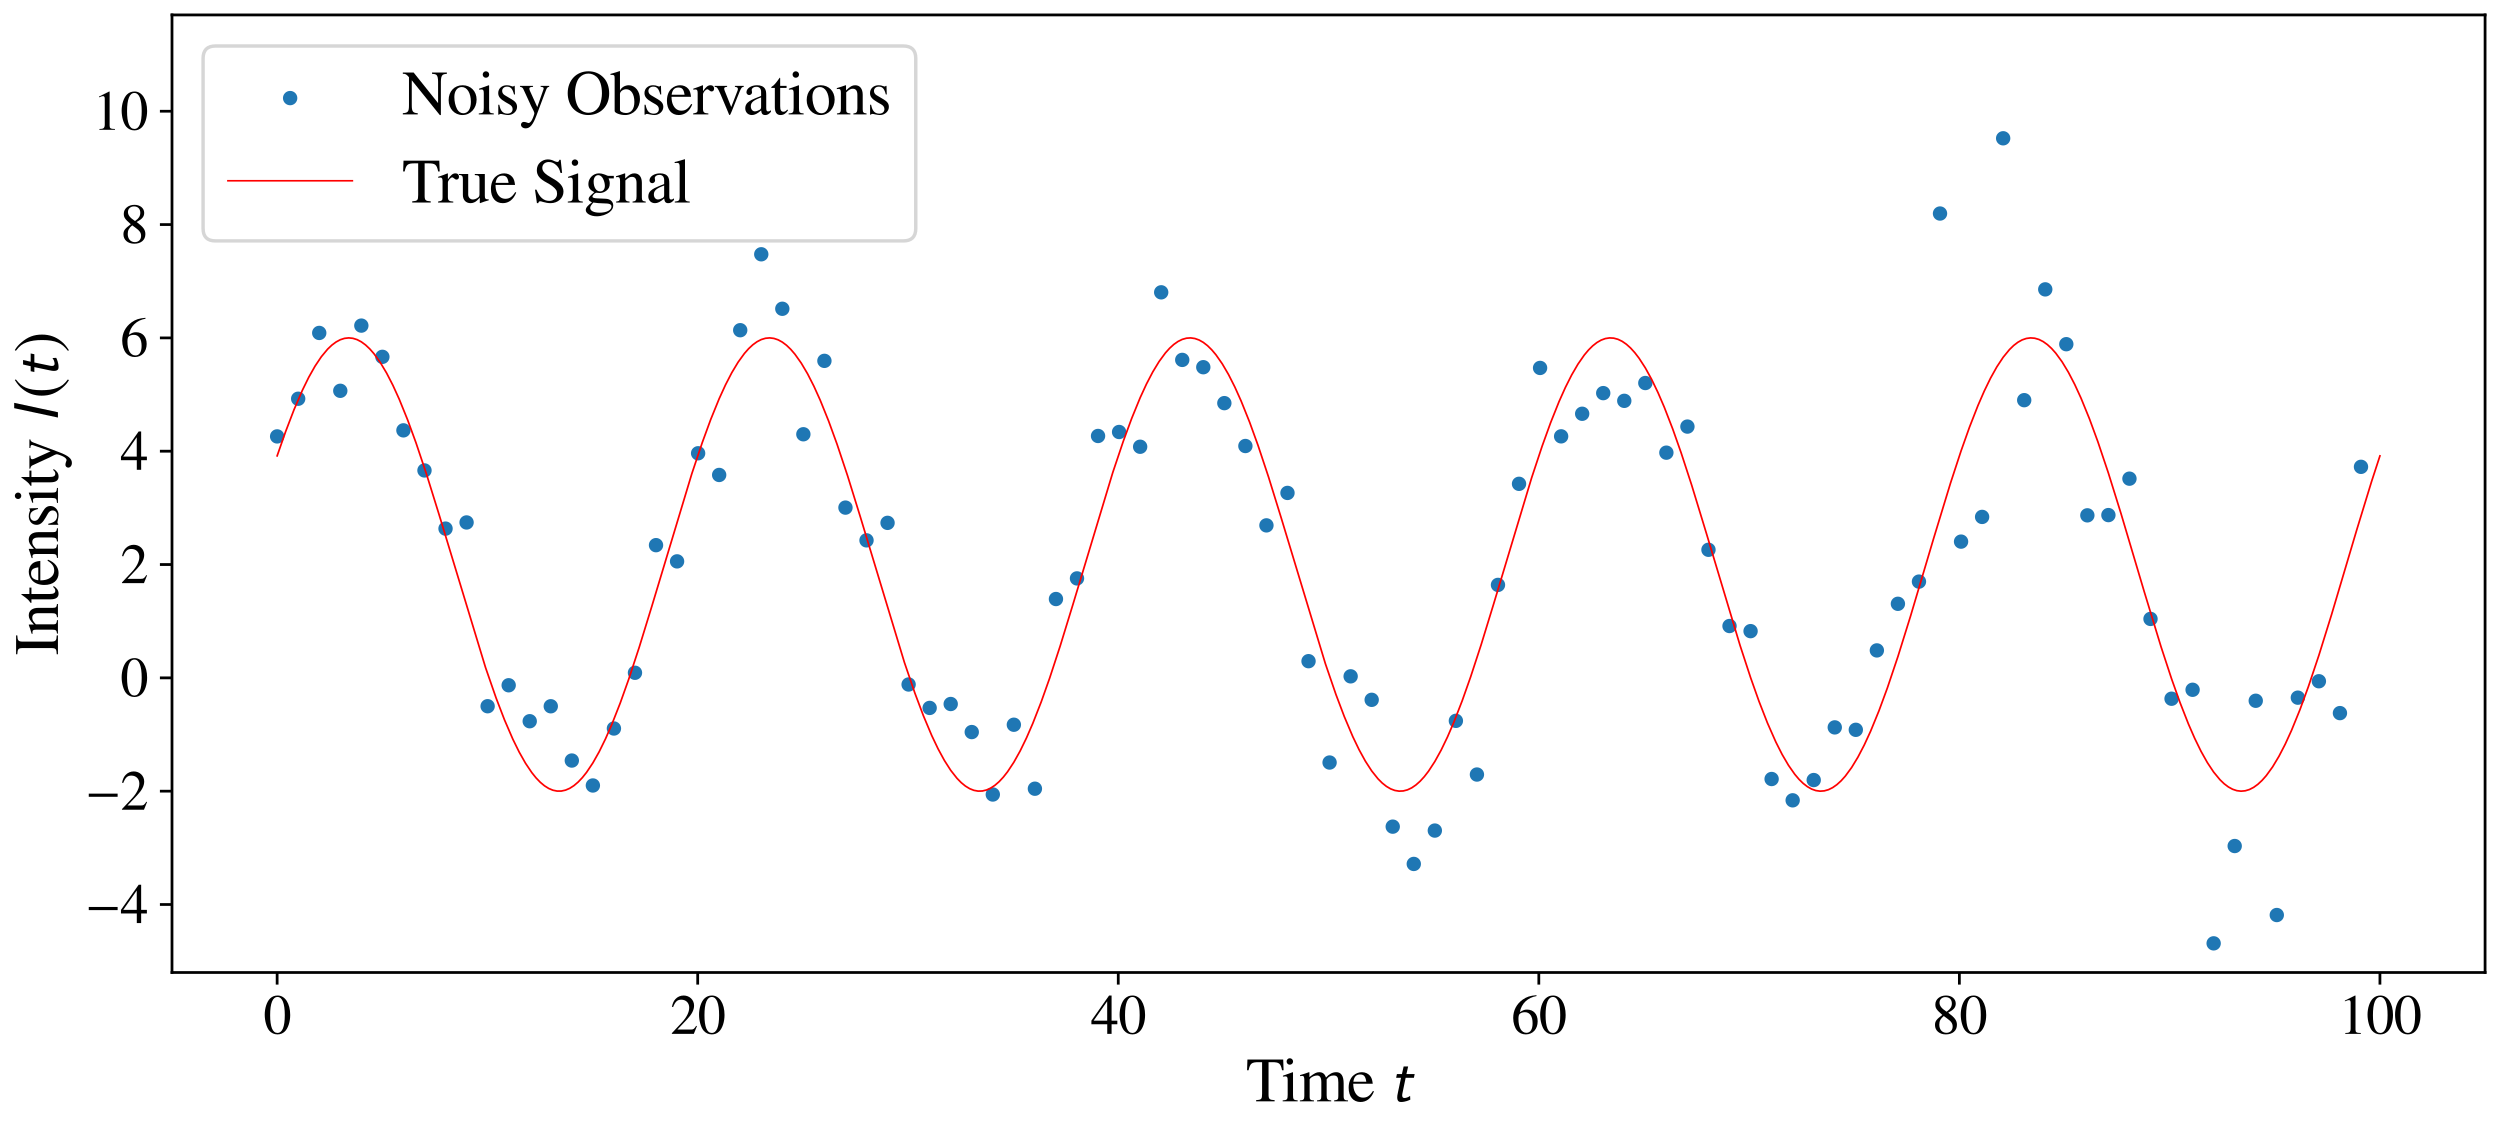 <?xml version="1.0" encoding="utf-8" standalone="no"?>
<!DOCTYPE svg PUBLIC "-//W3C//DTD SVG 1.1//EN"
  "http://www.w3.org/Graphics/SVG/1.1/DTD/svg11.dtd">
<svg xmlns:xlink="http://www.w3.org/1999/xlink" width="723.711pt" height="327.021pt" viewBox="0 0 723.711 327.021" xmlns="http://www.w3.org/2000/svg" version="1.1">
 <defs>
  <style type="text/css">*{stroke-linejoin: round; stroke-linecap: butt}</style>
 </defs>
 <g id="figure_1">
  <g id="patch_1">
   <path d="M 0 327.021 
L 723.711 327.021 
L 723.711 0 
L 0 0 
z
" style="fill: #ffffff"/>
  </g>
  <g id="axes_1">
   <g id="patch_2">
    <path d="M 49.791 281.52 
L 719.391 281.52 
L 719.391 4.32 
L 49.791 4.32 
z
" style="fill: #ffffff"/>
   </g>
   <g id="PathCollection_1">
    <defs>
     <path id="m50f0376bde" d="M 0 1.581 
C 0.419 1.581 0.822 1.415 1.118 1.118 
C 1.415 0.822 1.581 0.419 1.581 0 
C 1.581 -0.419 1.415 -0.822 1.118 -1.118 
C 0.822 -1.415 0.419 -1.581 0 -1.581 
C -0.419 -1.581 -0.822 -1.415 -1.118 -1.118 
C -1.415 -0.822 -1.581 -0.419 -1.581 0 
C -1.581 0.419 -1.415 0.822 -1.118 1.118 
C -0.822 1.415 -0.419 1.581 0 1.581 
z
" style="stroke: #1f77b4"/>
    </defs>
    <g clip-path="url(#pcf1d5d89b5)">
     <use xlink:href="#m50f0376bde" x="80.227" y="126.333" style="fill: #1f77b4; stroke: #1f77b4"/>
     <use xlink:href="#m50f0376bde" x="86.32" y="115.432" style="fill: #1f77b4; stroke: #1f77b4"/>
     <use xlink:href="#m50f0376bde" x="92.414" y="96.381" style="fill: #1f77b4; stroke: #1f77b4"/>
     <use xlink:href="#m50f0376bde" x="98.507" y="113.131" style="fill: #1f77b4; stroke: #1f77b4"/>
     <use xlink:href="#m50f0376bde" x="104.601" y="94.258" style="fill: #1f77b4; stroke: #1f77b4"/>
     <use xlink:href="#m50f0376bde" x="110.694" y="103.3" style="fill: #1f77b4; stroke: #1f77b4"/>
     <use xlink:href="#m50f0376bde" x="116.787" y="124.581" style="fill: #1f77b4; stroke: #1f77b4"/>
     <use xlink:href="#m50f0376bde" x="122.881" y="136.184" style="fill: #1f77b4; stroke: #1f77b4"/>
     <use xlink:href="#m50f0376bde" x="128.974" y="153.026" style="fill: #1f77b4; stroke: #1f77b4"/>
     <use xlink:href="#m50f0376bde" x="135.067" y="151.242" style="fill: #1f77b4; stroke: #1f77b4"/>
     <use xlink:href="#m50f0376bde" x="141.161" y="204.44" style="fill: #1f77b4; stroke: #1f77b4"/>
     <use xlink:href="#m50f0376bde" x="147.254" y="198.373" style="fill: #1f77b4; stroke: #1f77b4"/>
     <use xlink:href="#m50f0376bde" x="153.347" y="208.782" style="fill: #1f77b4; stroke: #1f77b4"/>
     <use xlink:href="#m50f0376bde" x="159.441" y="204.453" style="fill: #1f77b4; stroke: #1f77b4"/>
     <use xlink:href="#m50f0376bde" x="165.534" y="220.165" style="fill: #1f77b4; stroke: #1f77b4"/>
     <use xlink:href="#m50f0376bde" x="171.628" y="227.385" style="fill: #1f77b4; stroke: #1f77b4"/>
     <use xlink:href="#m50f0376bde" x="177.721" y="210.89" style="fill: #1f77b4; stroke: #1f77b4"/>
     <use xlink:href="#m50f0376bde" x="183.814" y="194.758" style="fill: #1f77b4; stroke: #1f77b4"/>
     <use xlink:href="#m50f0376bde" x="189.908" y="157.816" style="fill: #1f77b4; stroke: #1f77b4"/>
     <use xlink:href="#m50f0376bde" x="196.001" y="162.51" style="fill: #1f77b4; stroke: #1f77b4"/>
     <use xlink:href="#m50f0376bde" x="202.094" y="131.216" style="fill: #1f77b4; stroke: #1f77b4"/>
     <use xlink:href="#m50f0376bde" x="208.188" y="137.492" style="fill: #1f77b4; stroke: #1f77b4"/>
     <use xlink:href="#m50f0376bde" x="214.281" y="95.589" style="fill: #1f77b4; stroke: #1f77b4"/>
     <use xlink:href="#m50f0376bde" x="220.375" y="73.612" style="fill: #1f77b4; stroke: #1f77b4"/>
     <use xlink:href="#m50f0376bde" x="226.468" y="89.385" style="fill: #1f77b4; stroke: #1f77b4"/>
     <use xlink:href="#m50f0376bde" x="232.561" y="125.712" style="fill: #1f77b4; stroke: #1f77b4"/>
     <use xlink:href="#m50f0376bde" x="238.655" y="104.462" style="fill: #1f77b4; stroke: #1f77b4"/>
     <use xlink:href="#m50f0376bde" x="244.748" y="146.945" style="fill: #1f77b4; stroke: #1f77b4"/>
     <use xlink:href="#m50f0376bde" x="250.841" y="156.423" style="fill: #1f77b4; stroke: #1f77b4"/>
     <use xlink:href="#m50f0376bde" x="256.935" y="151.36" style="fill: #1f77b4; stroke: #1f77b4"/>
     <use xlink:href="#m50f0376bde" x="263.028" y="198.15" style="fill: #1f77b4; stroke: #1f77b4"/>
     <use xlink:href="#m50f0376bde" x="269.121" y="204.934" style="fill: #1f77b4; stroke: #1f77b4"/>
     <use xlink:href="#m50f0376bde" x="275.215" y="203.799" style="fill: #1f77b4; stroke: #1f77b4"/>
     <use xlink:href="#m50f0376bde" x="281.308" y="211.921" style="fill: #1f77b4; stroke: #1f77b4"/>
     <use xlink:href="#m50f0376bde" x="287.402" y="229.996" style="fill: #1f77b4; stroke: #1f77b4"/>
     <use xlink:href="#m50f0376bde" x="293.495" y="209.799" style="fill: #1f77b4; stroke: #1f77b4"/>
     <use xlink:href="#m50f0376bde" x="299.588" y="228.32" style="fill: #1f77b4; stroke: #1f77b4"/>
     <use xlink:href="#m50f0376bde" x="305.682" y="173.408" style="fill: #1f77b4; stroke: #1f77b4"/>
     <use xlink:href="#m50f0376bde" x="311.775" y="167.44" style="fill: #1f77b4; stroke: #1f77b4"/>
     <use xlink:href="#m50f0376bde" x="317.868" y="126.207" style="fill: #1f77b4; stroke: #1f77b4"/>
     <use xlink:href="#m50f0376bde" x="323.962" y="125.055" style="fill: #1f77b4; stroke: #1f77b4"/>
     <use xlink:href="#m50f0376bde" x="330.055" y="129.326" style="fill: #1f77b4; stroke: #1f77b4"/>
     <use xlink:href="#m50f0376bde" x="336.148" y="84.623" style="fill: #1f77b4; stroke: #1f77b4"/>
     <use xlink:href="#m50f0376bde" x="342.242" y="104.186" style="fill: #1f77b4; stroke: #1f77b4"/>
     <use xlink:href="#m50f0376bde" x="348.335" y="106.302" style="fill: #1f77b4; stroke: #1f77b4"/>
     <use xlink:href="#m50f0376bde" x="354.429" y="116.703" style="fill: #1f77b4; stroke: #1f77b4"/>
     <use xlink:href="#m50f0376bde" x="360.522" y="129.113" style="fill: #1f77b4; stroke: #1f77b4"/>
     <use xlink:href="#m50f0376bde" x="366.615" y="152.088" style="fill: #1f77b4; stroke: #1f77b4"/>
     <use xlink:href="#m50f0376bde" x="372.709" y="142.694" style="fill: #1f77b4; stroke: #1f77b4"/>
     <use xlink:href="#m50f0376bde" x="378.802" y="191.401" style="fill: #1f77b4; stroke: #1f77b4"/>
     <use xlink:href="#m50f0376bde" x="384.895" y="220.74" style="fill: #1f77b4; stroke: #1f77b4"/>
     <use xlink:href="#m50f0376bde" x="390.989" y="195.788" style="fill: #1f77b4; stroke: #1f77b4"/>
     <use xlink:href="#m50f0376bde" x="397.082" y="202.588" style="fill: #1f77b4; stroke: #1f77b4"/>
     <use xlink:href="#m50f0376bde" x="403.175" y="239.302" style="fill: #1f77b4; stroke: #1f77b4"/>
     <use xlink:href="#m50f0376bde" x="409.269" y="250.097" style="fill: #1f77b4; stroke: #1f77b4"/>
     <use xlink:href="#m50f0376bde" x="415.362" y="240.437" style="fill: #1f77b4; stroke: #1f77b4"/>
     <use xlink:href="#m50f0376bde" x="421.456" y="208.673" style="fill: #1f77b4; stroke: #1f77b4"/>
     <use xlink:href="#m50f0376bde" x="427.549" y="224.216" style="fill: #1f77b4; stroke: #1f77b4"/>
     <use xlink:href="#m50f0376bde" x="433.642" y="169.323" style="fill: #1f77b4; stroke: #1f77b4"/>
     <use xlink:href="#m50f0376bde" x="439.736" y="140.06" style="fill: #1f77b4; stroke: #1f77b4"/>
     <use xlink:href="#m50f0376bde" x="445.829" y="106.511" style="fill: #1f77b4; stroke: #1f77b4"/>
     <use xlink:href="#m50f0376bde" x="451.922" y="126.315" style="fill: #1f77b4; stroke: #1f77b4"/>
     <use xlink:href="#m50f0376bde" x="458.016" y="119.779" style="fill: #1f77b4; stroke: #1f77b4"/>
     <use xlink:href="#m50f0376bde" x="464.109" y="113.803" style="fill: #1f77b4; stroke: #1f77b4"/>
     <use xlink:href="#m50f0376bde" x="470.203" y="116.034" style="fill: #1f77b4; stroke: #1f77b4"/>
     <use xlink:href="#m50f0376bde" x="476.296" y="110.879" style="fill: #1f77b4; stroke: #1f77b4"/>
     <use xlink:href="#m50f0376bde" x="482.389" y="131.04" style="fill: #1f77b4; stroke: #1f77b4"/>
     <use xlink:href="#m50f0376bde" x="488.483" y="123.49" style="fill: #1f77b4; stroke: #1f77b4"/>
     <use xlink:href="#m50f0376bde" x="494.576" y="159.154" style="fill: #1f77b4; stroke: #1f77b4"/>
     <use xlink:href="#m50f0376bde" x="500.669" y="181.222" style="fill: #1f77b4; stroke: #1f77b4"/>
     <use xlink:href="#m50f0376bde" x="506.763" y="182.705" style="fill: #1f77b4; stroke: #1f77b4"/>
     <use xlink:href="#m50f0376bde" x="512.856" y="225.512" style="fill: #1f77b4; stroke: #1f77b4"/>
     <use xlink:href="#m50f0376bde" x="518.949" y="231.682" style="fill: #1f77b4; stroke: #1f77b4"/>
     <use xlink:href="#m50f0376bde" x="525.043" y="225.815" style="fill: #1f77b4; stroke: #1f77b4"/>
     <use xlink:href="#m50f0376bde" x="531.136" y="210.568" style="fill: #1f77b4; stroke: #1f77b4"/>
     <use xlink:href="#m50f0376bde" x="537.23" y="211.27" style="fill: #1f77b4; stroke: #1f77b4"/>
     <use xlink:href="#m50f0376bde" x="543.323" y="188.284" style="fill: #1f77b4; stroke: #1f77b4"/>
     <use xlink:href="#m50f0376bde" x="549.416" y="174.792" style="fill: #1f77b4; stroke: #1f77b4"/>
     <use xlink:href="#m50f0376bde" x="555.51" y="168.366" style="fill: #1f77b4; stroke: #1f77b4"/>
     <use xlink:href="#m50f0376bde" x="561.603" y="61.813" style="fill: #1f77b4; stroke: #1f77b4"/>
     <use xlink:href="#m50f0376bde" x="567.696" y="156.791" style="fill: #1f77b4; stroke: #1f77b4"/>
     <use xlink:href="#m50f0376bde" x="573.79" y="149.638" style="fill: #1f77b4; stroke: #1f77b4"/>
     <use xlink:href="#m50f0376bde" x="579.883" y="40.034" style="fill: #1f77b4; stroke: #1f77b4"/>
     <use xlink:href="#m50f0376bde" x="585.976" y="115.845" style="fill: #1f77b4; stroke: #1f77b4"/>
     <use xlink:href="#m50f0376bde" x="592.07" y="83.769" style="fill: #1f77b4; stroke: #1f77b4"/>
     <use xlink:href="#m50f0376bde" x="598.163" y="99.639" style="fill: #1f77b4; stroke: #1f77b4"/>
     <use xlink:href="#m50f0376bde" x="604.257" y="149.183" style="fill: #1f77b4; stroke: #1f77b4"/>
     <use xlink:href="#m50f0376bde" x="610.35" y="149.11" style="fill: #1f77b4; stroke: #1f77b4"/>
     <use xlink:href="#m50f0376bde" x="616.443" y="138.567" style="fill: #1f77b4; stroke: #1f77b4"/>
     <use xlink:href="#m50f0376bde" x="622.537" y="179.166" style="fill: #1f77b4; stroke: #1f77b4"/>
     <use xlink:href="#m50f0376bde" x="628.63" y="202.27" style="fill: #1f77b4; stroke: #1f77b4"/>
     <use xlink:href="#m50f0376bde" x="634.723" y="199.68" style="fill: #1f77b4; stroke: #1f77b4"/>
     <use xlink:href="#m50f0376bde" x="640.817" y="273.085" style="fill: #1f77b4; stroke: #1f77b4"/>
     <use xlink:href="#m50f0376bde" x="646.91" y="244.91" style="fill: #1f77b4; stroke: #1f77b4"/>
     <use xlink:href="#m50f0376bde" x="653.004" y="202.859" style="fill: #1f77b4; stroke: #1f77b4"/>
     <use xlink:href="#m50f0376bde" x="659.097" y="264.886" style="fill: #1f77b4; stroke: #1f77b4"/>
     <use xlink:href="#m50f0376bde" x="665.19" y="201.962" style="fill: #1f77b4; stroke: #1f77b4"/>
     <use xlink:href="#m50f0376bde" x="671.284" y="197.21" style="fill: #1f77b4; stroke: #1f77b4"/>
     <use xlink:href="#m50f0376bde" x="677.377" y="206.433" style="fill: #1f77b4; stroke: #1f77b4"/>
     <use xlink:href="#m50f0376bde" x="683.47" y="135.14" style="fill: #1f77b4; stroke: #1f77b4"/>
    </g>
   </g>
   <g id="matplotlib.axis_1">
    <g id="xtick_1">
     <g id="line2d_1">
      <defs>
       <path id="md3a15ffd1f" d="M 0 0 
L 0 3.5 
" style="stroke: #000000; stroke-width: 0.8"/>
      </defs>
      <g>
       <use xlink:href="#md3a15ffd1f" x="80.227" y="281.52" style="stroke: #000000; stroke-width: 0.8"/>
      </g>
     </g>
     <g id="text_1">
      <!-- $\mathdefault{0}$ -->
      <g transform="translate(76.242 299.28) scale(0.16 -0.16)">
       <defs>
        <path id="NimbusRomNo9L-Regu-30" d="M 1626 4352 
C 1274 4352 1005 4243 768 4019 
C 397 3661 154 2924 154 2176 
C 154 1478 365 729 666 371 
C 902 89 1229 -64 1600 -64 
C 1926 -64 2202 44 2432 268 
C 2803 620 3046 1363 3046 2137 
C 3046 3449 2464 4352 1626 4352 
z
M 1606 4185 
C 2144 4185 2432 3462 2432 2124 
C 2432 787 2150 102 1600 102 
C 1050 102 768 787 768 2118 
C 768 3475 1056 4185 1606 4185 
z
" transform="scale(0.016)"/>
       </defs>
       <use xlink:href="#NimbusRomNo9L-Regu-30" transform="scale(0.996)"/>
      </g>
     </g>
    </g>
    <g id="xtick_2">
     <g id="line2d_2">
      <g>
       <use xlink:href="#md3a15ffd1f" x="201.973" y="281.52" style="stroke: #000000; stroke-width: 0.8"/>
      </g>
     </g>
     <g id="text_2">
      <!-- $\mathdefault{20}$ -->
      <g transform="translate(194.002 299.28) scale(0.16 -0.16)">
       <defs>
        <path id="NimbusRomNo9L-Regu-32" d="M 3040 879 
L 2957 912 
C 2720 544 2637 486 2349 486 
L 819 486 
L 1894 1621 
C 2464 2221 2714 2711 2714 3214 
C 2714 3858 2195 4352 1530 4352 
C 1178 4352 845 4211 608 3955 
C 403 3736 307 3530 198 3072 
L 333 3039 
C 589 3671 819 3878 1261 3878 
C 1798 3878 2163 3510 2163 2969 
C 2163 2466 1869 1866 1331 1292 
L 192 76 
L 192 0 
L 2688 0 
L 3040 879 
z
" transform="scale(0.016)"/>
       </defs>
       <use xlink:href="#NimbusRomNo9L-Regu-32" transform="scale(0.996)"/>
       <use xlink:href="#NimbusRomNo9L-Regu-30" transform="translate(49.813 0) scale(0.996)"/>
      </g>
     </g>
    </g>
    <g id="xtick_3">
     <g id="line2d_3">
      <g>
       <use xlink:href="#md3a15ffd1f" x="323.718" y="281.52" style="stroke: #000000; stroke-width: 0.8"/>
      </g>
     </g>
     <g id="text_3">
      <!-- $\mathdefault{40}$ -->
      <g transform="translate(315.748 299.28) scale(0.16 -0.16)">
       <defs>
        <path id="NimbusRomNo9L-Regu-34" d="M 3021 1497 
L 2368 1497 
L 2368 4352 
L 2086 4352 
L 77 1497 
L 77 1088 
L 1875 1088 
L 1875 0 
L 2368 0 
L 2368 1088 
L 3021 1088 
L 3021 1497 
z
M 1869 1497 
L 333 1497 
L 1869 3697 
L 1869 1497 
z
" transform="scale(0.016)"/>
       </defs>
       <use xlink:href="#NimbusRomNo9L-Regu-34" transform="scale(0.996)"/>
       <use xlink:href="#NimbusRomNo9L-Regu-30" transform="translate(49.813 0) scale(0.996)"/>
      </g>
     </g>
    </g>
    <g id="xtick_4">
     <g id="line2d_4">
      <g>
       <use xlink:href="#md3a15ffd1f" x="445.463" y="281.52" style="stroke: #000000; stroke-width: 0.8"/>
      </g>
     </g>
     <g id="text_4">
      <!-- $\mathdefault{60}$ -->
      <g transform="translate(437.493 299.28) scale(0.16 -0.16)">
       <defs>
        <path id="NimbusRomNo9L-Regu-36" d="M 2854 4390 
C 2125 4326 1754 4204 1286 3878 
C 595 3385 218 2655 218 1801 
C 218 1248 390 688 666 369 
C 909 89 1254 -64 1651 -64 
C 2445 -64 2995 541 2995 1420 
C 2995 2234 2528 2752 1792 2752 
C 1510 2752 1376 2707 973 2463 
C 1146 3430 1862 4121 2867 4288 
L 2854 4390 
z
M 1549 2457 
C 2099 2457 2419 1999 2419 1203 
C 2419 503 2170 115 1722 115 
C 1158 115 813 713 813 1700 
C 813 2024 864 2203 992 2298 
C 1126 2400 1325 2457 1549 2457 
z
" transform="scale(0.016)"/>
       </defs>
       <use xlink:href="#NimbusRomNo9L-Regu-36" transform="scale(0.996)"/>
       <use xlink:href="#NimbusRomNo9L-Regu-30" transform="translate(49.813 0) scale(0.996)"/>
      </g>
     </g>
    </g>
    <g id="xtick_5">
     <g id="line2d_5">
      <g>
       <use xlink:href="#md3a15ffd1f" x="567.209" y="281.52" style="stroke: #000000; stroke-width: 0.8"/>
      </g>
     </g>
     <g id="text_5">
      <!-- $\mathdefault{80}$ -->
      <g transform="translate(559.239 299.28) scale(0.16 -0.16)">
       <defs>
        <path id="NimbusRomNo9L-Regu-38" d="M 1856 2400 
C 2490 2739 2714 3008 2714 3443 
C 2714 3968 2253 4352 1613 4352 
C 915 4352 397 3923 397 3341 
C 397 2924 518 2739 1190 2150 
C 499 1625 358 1427 358 992 
C 358 371 864 -64 1587 -64 
C 2355 -64 2848 358 2848 1017 
C 2848 1510 2630 1824 1856 2400 
z
M 1741 1740 
C 2208 1408 2362 1177 2362 819 
C 2362 403 2074 115 1658 115 
C 1171 115 845 486 845 1043 
C 845 1452 986 1721 1357 2022 
L 1741 1740 
z
M 1670 2515 
C 1101 2886 870 3180 870 3539 
C 870 3910 1158 4172 1562 4172 
C 1997 4172 2272 3891 2272 3449 
C 2272 3084 2093 2796 1728 2553 
C 1696 2534 1696 2534 1670 2515 
z
" transform="scale(0.016)"/>
       </defs>
       <use xlink:href="#NimbusRomNo9L-Regu-38" transform="scale(0.996)"/>
       <use xlink:href="#NimbusRomNo9L-Regu-30" transform="translate(49.813 0) scale(0.996)"/>
      </g>
     </g>
    </g>
    <g id="xtick_6">
     <g id="line2d_6">
      <g>
       <use xlink:href="#md3a15ffd1f" x="688.954" y="281.52" style="stroke: #000000; stroke-width: 0.8"/>
      </g>
     </g>
     <g id="text_6">
      <!-- $\mathdefault{100}$ -->
      <g transform="translate(676.999 299.28) scale(0.16 -0.16)">
       <defs>
        <path id="NimbusRomNo9L-Regu-31" d="M 1862 4352 
L 710 3776 
L 710 3686 
C 787 3718 858 3743 883 3756 
C 998 3801 1107 3826 1171 3826 
C 1306 3826 1363 3731 1363 3525 
L 1363 599 
C 1363 386 1312 238 1210 179 
C 1114 121 1024 102 755 96 
L 755 0 
L 2522 0 
L 2522 96 
C 2016 102 1914 167 1914 477 
L 1914 4339 
L 1862 4352 
z
" transform="scale(0.016)"/>
       </defs>
       <use xlink:href="#NimbusRomNo9L-Regu-31" transform="scale(0.996)"/>
       <use xlink:href="#NimbusRomNo9L-Regu-30" transform="translate(49.813 0) scale(0.996)"/>
       <use xlink:href="#NimbusRomNo9L-Regu-30" transform="translate(99.626 0) scale(0.996)"/>
      </g>
     </g>
    </g>
    <g id="text_7">
     <!-- Time $t$ -->
     <g transform="translate(360.69 318.827) scale(0.18 -0.18)">
      <defs>
       <path id="NimbusRomNo9L-Regu-54" d="M 1626 3955 
L 1626 765 
C 1626 223 1555 153 1024 121 
L 1024 0 
L 2893 0 
L 2893 121 
C 2368 147 2278 230 2278 695 
L 2278 3955 
L 2624 3955 
C 3354 3955 3494 3840 3642 3138 
L 3795 3138 
L 3757 4224 
L 147 4224 
L 109 3138 
L 262 3138 
C 416 3834 563 3955 1280 3955 
L 1626 3955 
z
" transform="scale(0.016)"/>
       <path id="NimbusRomNo9L-Regu-69" d="M 1120 2944 
L 128 2592 
L 128 2496 
L 179 2502 
C 256 2515 339 2521 397 2521 
C 550 2521 608 2419 608 2137 
L 608 652 
C 608 192 544 121 102 96 
L 102 0 
L 1619 0 
L 1619 96 
C 1197 128 1146 192 1146 652 
L 1146 2924 
L 1120 2944 
z
M 819 4352 
C 646 4352 499 4204 499 4025 
C 499 3846 640 3699 819 3699 
C 1005 3699 1152 3839 1152 4025 
C 1152 4204 1005 4352 819 4352 
z
" transform="scale(0.016)"/>
       <path id="NimbusRomNo9L-Regu-6d" d="M 122 2547 
C 205 2566 256 2572 326 2572 
C 493 2572 550 2470 550 2163 
L 550 544 
C 550 198 461 102 102 96 
L 102 0 
L 1523 0 
L 1523 96 
C 1184 108 1088 179 1088 428 
L 1088 2233 
C 1088 2246 1139 2310 1184 2355 
C 1344 2502 1619 2611 1843 2611 
C 2125 2611 2266 2387 2266 1939 
L 2266 550 
C 2266 192 2195 121 1830 96 
L 1830 0 
L 3264 0 
L 3264 96 
C 2899 102 2803 211 2803 608 
L 2803 2220 
C 2995 2496 3206 2611 3501 2611 
C 3866 2611 3981 2438 3981 1907 
L 3981 556 
C 3981 192 3930 140 3558 96 
L 3558 0 
L 4960 0 
L 4960 96 
L 4794 108 
C 4602 121 4518 236 4518 486 
L 4518 1804 
C 4518 2560 4269 2944 3776 2944 
C 3405 2944 3078 2777 2733 2406 
C 2618 2771 2400 2944 2054 2944 
C 1773 2944 1594 2854 1062 2451 
L 1062 2931 
L 1018 2944 
C 691 2822 474 2751 122 2655 
L 122 2547 
z
" transform="scale(0.016)"/>
       <path id="NimbusRomNo9L-Regu-65" d="M 2611 1052 
C 2304 564 2029 377 1619 377 
C 1254 377 979 564 794 930 
C 678 1174 634 1386 621 1779 
L 2592 1779 
C 2541 2193 2477 2377 2317 2580 
C 2125 2809 1830 2944 1498 2944 
C 1178 2944 877 2828 634 2612 
C 333 2351 160 1900 160 1374 
C 160 486 621 -64 1357 -64 
C 1965 -64 2445 313 2714 1007 
L 2611 1052 
z
M 634 1984 
C 704 2478 922 2713 1312 2713 
C 1702 2713 1856 2535 1939 1984 
L 634 1984 
z
" transform="scale(0.016)"/>
       <path id="CMSSI17-74" d="M 1574 2380 
L 2406 2380 
L 2483 2752 
L 1651 2752 
L 1824 3520 
L 1370 3520 
L 1197 2752 
L 691 2752 
L 614 2380 
L 1107 2380 
C 1062 2161 813 996 794 893 
C 736 609 723 551 723 410 
C 723 6 915 -64 1101 -64 
C 1549 -64 1920 115 2042 172 
L 2022 551 
C 1811 397 1600 339 1440 339 
C 1293 339 1222 429 1222 622 
C 1222 693 1229 732 1242 783 
L 1574 2380 
z
" transform="scale(0.016)"/>
      </defs>
      <use xlink:href="#NimbusRomNo9L-Regu-54" transform="scale(0.996)"/>
      <use xlink:href="#NimbusRomNo9L-Regu-69" transform="translate(57.385 0) scale(0.996)"/>
      <use xlink:href="#NimbusRomNo9L-Regu-6d" transform="translate(85.081 0) scale(0.996)"/>
      <use xlink:href="#NimbusRomNo9L-Regu-65" transform="translate(162.59 0) scale(0.996)"/>
      <use xlink:href="#CMSSI17-74" transform="translate(231.731 0) scale(0.996)"/>
     </g>
    </g>
   </g>
   <g id="matplotlib.axis_2">
    <g id="ytick_1">
     <g id="line2d_7">
      <defs>
       <path id="m31d84909db" d="M 0 0 
L -3.5 0 
" style="stroke: #000000; stroke-width: 0.8"/>
      </defs>
      <g>
       <use xlink:href="#m31d84909db" x="49.791" y="261.837" style="stroke: #000000; stroke-width: 0.8"/>
      </g>
     </g>
     <g id="text_8">
      <!-- $\mathdefault{−4}$ -->
      <g transform="translate(24.683 267.217) scale(0.16 -0.16)">
       <defs>
        <path id="txsy-0" d="M 3674 1472 
L 3674 1830 
L 397 1830 
L 397 1472 
L 3674 1472 
z
" transform="scale(0.016)"/>
       </defs>
       <use xlink:href="#txsy-0" transform="scale(0.996)"/>
       <use xlink:href="#NimbusRomNo9L-Regu-34" transform="translate(63.362 0) scale(0.996)"/>
      </g>
     </g>
    </g>
    <g id="ytick_2">
     <g id="line2d_8">
      <g>
       <use xlink:href="#m31d84909db" x="49.791" y="229.032" style="stroke: #000000; stroke-width: 0.8"/>
      </g>
     </g>
     <g id="text_9">
      <!-- $\mathdefault{−2}$ -->
      <g transform="translate(24.683 234.412) scale(0.16 -0.16)">
       <use xlink:href="#txsy-0" transform="scale(0.996)"/>
       <use xlink:href="#NimbusRomNo9L-Regu-32" transform="translate(63.362 0) scale(0.996)"/>
      </g>
     </g>
    </g>
    <g id="ytick_3">
     <g id="line2d_9">
      <g>
       <use xlink:href="#m31d84909db" x="49.791" y="196.228" style="stroke: #000000; stroke-width: 0.8"/>
      </g>
     </g>
     <g id="text_10">
      <!-- $\mathdefault{0}$ -->
      <g transform="translate(34.821 201.608) scale(0.16 -0.16)">
       <use xlink:href="#NimbusRomNo9L-Regu-30" transform="scale(0.996)"/>
      </g>
     </g>
    </g>
    <g id="ytick_4">
     <g id="line2d_10">
      <g>
       <use xlink:href="#m31d84909db" x="49.791" y="163.423" style="stroke: #000000; stroke-width: 0.8"/>
      </g>
     </g>
     <g id="text_11">
      <!-- $\mathdefault{2}$ -->
      <g transform="translate(34.821 168.803) scale(0.16 -0.16)">
       <use xlink:href="#NimbusRomNo9L-Regu-32" transform="scale(0.996)"/>
      </g>
     </g>
    </g>
    <g id="ytick_5">
     <g id="line2d_11">
      <g>
       <use xlink:href="#m31d84909db" x="49.791" y="130.618" style="stroke: #000000; stroke-width: 0.8"/>
      </g>
     </g>
     <g id="text_12">
      <!-- $\mathdefault{4}$ -->
      <g transform="translate(34.821 135.998) scale(0.16 -0.16)">
       <use xlink:href="#NimbusRomNo9L-Regu-34" transform="scale(0.996)"/>
      </g>
     </g>
    </g>
    <g id="ytick_6">
     <g id="line2d_12">
      <g>
       <use xlink:href="#m31d84909db" x="49.791" y="97.813" style="stroke: #000000; stroke-width: 0.8"/>
      </g>
     </g>
     <g id="text_13">
      <!-- $\mathdefault{6}$ -->
      <g transform="translate(34.821 103.193) scale(0.16 -0.16)">
       <use xlink:href="#NimbusRomNo9L-Regu-36" transform="scale(0.996)"/>
      </g>
     </g>
    </g>
    <g id="ytick_7">
     <g id="line2d_13">
      <g>
       <use xlink:href="#m31d84909db" x="49.791" y="65.009" style="stroke: #000000; stroke-width: 0.8"/>
      </g>
     </g>
     <g id="text_14">
      <!-- $\mathdefault{8}$ -->
      <g transform="translate(34.821 70.389) scale(0.16 -0.16)">
       <use xlink:href="#NimbusRomNo9L-Regu-38" transform="scale(0.996)"/>
      </g>
     </g>
    </g>
    <g id="ytick_8">
     <g id="line2d_14">
      <g>
       <use xlink:href="#m31d84909db" x="49.791" y="32.204" style="stroke: #000000; stroke-width: 0.8"/>
      </g>
     </g>
     <g id="text_15">
      <!-- $\mathdefault{10}$ -->
      <g transform="translate(26.851 37.584) scale(0.16 -0.16)">
       <use xlink:href="#NimbusRomNo9L-Regu-31" transform="scale(0.996)"/>
       <use xlink:href="#NimbusRomNo9L-Regu-30" transform="translate(49.813 0) scale(0.996)"/>
      </g>
     </g>
    </g>
    <g id="text_16">
     <!-- Intensity $I(t)$ -->
     <g transform="translate(16.773 189.72) rotate(-90) scale(0.18 -0.18)">
      <defs>
       <path id="NimbusRomNo9L-Regu-49" d="M 736 695 
C 736 217 653 140 115 121 
L 115 0 
L 2016 0 
L 2016 121 
C 1491 140 1389 230 1389 695 
L 1389 3528 
C 1389 3994 1478 4077 2016 4102 
L 2016 4224 
L 115 4224 
L 115 4102 
C 659 4070 736 4000 736 3528 
L 736 695 
z
" transform="scale(0.016)"/>
       <path id="NimbusRomNo9L-Regu-6e" d="M 102 2547 
C 141 2566 205 2572 275 2572 
C 454 2572 512 2476 512 2163 
L 512 576 
C 512 211 442 121 115 96 
L 115 0 
L 1472 0 
L 1472 96 
C 1146 121 1050 198 1050 428 
L 1050 2227 
C 1357 2515 1498 2591 1709 2591 
C 2022 2591 2176 2393 2176 1971 
L 2176 633 
C 2176 230 2093 121 1773 96 
L 1773 0 
L 3104 0 
L 3104 96 
C 2790 128 2714 204 2714 518 
L 2714 1984 
C 2714 2585 2432 2944 1958 2944 
C 1664 2944 1466 2835 1030 2425 
L 1030 2931 
L 986 2944 
C 672 2828 454 2758 102 2655 
L 102 2547 
z
" transform="scale(0.016)"/>
       <path id="NimbusRomNo9L-Regu-74" d="M 1632 2880 
L 986 2880 
L 986 3622 
C 986 3686 979 3705 941 3705 
C 896 3648 858 3590 813 3526 
C 570 3174 294 2867 192 2841 
C 122 2796 83 2751 83 2719 
C 83 2700 90 2687 109 2675 
L 448 2675 
L 448 748 
C 448 211 640 -64 1018 -64 
C 1331 -64 1574 89 1786 422 
L 1702 492 
C 1568 332 1459 268 1318 268 
C 1082 268 986 441 986 844 
L 986 2675 
L 1632 2675 
L 1632 2880 
z
" transform="scale(0.016)"/>
       <path id="NimbusRomNo9L-Regu-73" d="M 2016 2009 
L 1990 2880 
L 1920 2880 
L 1907 2867 
C 1850 2822 1843 2815 1818 2815 
C 1779 2815 1715 2828 1645 2860 
C 1504 2918 1363 2944 1197 2944 
C 691 2944 326 2617 326 2155 
C 326 1796 531 1539 1075 1231 
L 1446 1019 
C 1670 891 1779 737 1779 538 
C 1779 256 1574 76 1248 76 
C 1030 76 832 160 710 301 
C 576 461 518 609 435 974 
L 333 974 
L 333 -26 
L 416 -26 
C 461 38 486 51 563 51 
C 621 51 710 38 858 0 
C 1037 -39 1210 -64 1325 -64 
C 1818 -64 2227 307 2227 756 
C 2227 1077 2074 1289 1690 1520 
L 998 1930 
C 819 2033 723 2193 723 2366 
C 723 2623 922 2803 1216 2803 
C 1581 2803 1773 2585 1920 2014 
L 2016 2009 
z
" transform="scale(0.016)"/>
       <path id="NimbusRomNo9L-Regu-79" d="M 3040 2880 
L 2176 2880 
L 2176 2783 
C 2381 2783 2483 2726 2483 2623 
C 2483 2597 2477 2559 2458 2514 
L 1837 741 
L 1101 2366 
C 1062 2456 1037 2540 1037 2610 
C 1037 2726 1133 2771 1408 2783 
L 1408 2880 
L 90 2880 
L 90 2790 
C 256 2764 365 2694 416 2585 
L 1146 1005 
L 1165 953 
L 1261 761 
C 1440 439 1542 208 1542 112 
C 1542 15 1395 -389 1286 -582 
C 1197 -749 1056 -871 966 -871 
C 928 -871 870 -858 806 -826 
C 685 -781 576 -755 467 -755 
C 320 -755 192 -884 192 -1037 
C 192 -1248 397 -1408 666 -1408 
C 1094 -1408 1402 -1050 1747 -126 
L 2733 2495 
C 2816 2700 2886 2764 3040 2783 
L 3040 2880 
z
" transform="scale(0.016)"/>
       <path id="CMSSI17-49" d="M 2042 4416 
L 1504 4416 
L 557 0 
L 1094 0 
L 2042 4416 
z
" transform="scale(0.016)"/>
       <path id="NimbusRomNo9L-Regu-28" d="M 1888 4352 
C 1414 4044 1222 3878 986 3583 
C 531 3027 307 2387 307 1638 
C 307 825 544 198 1107 -455 
C 1370 -762 1536 -903 1869 -1108 
L 1946 -1006 
C 1434 -602 1254 -378 1082 102 
C 928 530 858 1017 858 1657 
C 858 2329 941 2854 1114 3251 
C 1293 3647 1485 3878 1946 4249 
L 1888 4352 
z
" transform="scale(0.016)"/>
       <path id="NimbusRomNo9L-Regu-29" d="M 243 -1108 
C 717 -801 909 -634 1146 -340 
C 1600 217 1824 857 1824 1606 
C 1824 2425 1587 3046 1024 3699 
C 762 4006 595 4147 262 4352 
L 186 4249 
C 698 3846 870 3622 1050 3142 
C 1203 2713 1274 2227 1274 1587 
C 1274 921 1190 390 1018 -1 
C 838 -404 646 -634 186 -1006 
L 243 -1108 
z
" transform="scale(0.016)"/>
      </defs>
      <use xlink:href="#NimbusRomNo9L-Regu-49" transform="scale(0.996)"/>
      <use xlink:href="#NimbusRomNo9L-Regu-6e" transform="translate(33.176 0) scale(0.996)"/>
      <use xlink:href="#NimbusRomNo9L-Regu-74" transform="translate(82.989 0) scale(0.996)"/>
      <use xlink:href="#NimbusRomNo9L-Regu-65" transform="translate(110.685 0) scale(0.996)"/>
      <use xlink:href="#NimbusRomNo9L-Regu-6e" transform="translate(154.919 0) scale(0.996)"/>
      <use xlink:href="#NimbusRomNo9L-Regu-73" transform="translate(204.732 0) scale(0.996)"/>
      <use xlink:href="#NimbusRomNo9L-Regu-69" transform="translate(243.487 0) scale(0.996)"/>
      <use xlink:href="#NimbusRomNo9L-Regu-74" transform="translate(271.183 0) scale(0.996)"/>
      <use xlink:href="#NimbusRomNo9L-Regu-79" transform="translate(298.879 0) scale(0.996)"/>
      <use xlink:href="#CMSSI17-49" transform="translate(373.599 0) scale(0.996)"/>
      <use xlink:href="#NimbusRomNo9L-Regu-28" transform="translate(412.787 0) scale(0.996)"/>
      <use xlink:href="#CMSSI17-74" transform="translate(445.963 0) scale(0.996)"/>
      <use xlink:href="#NimbusRomNo9L-Regu-29" transform="translate(486.829 0) scale(0.996)"/>
     </g>
    </g>
   </g>
   <g id="line2d_15">
    <path d="M 80.227 131.968 
L 82.664 124.993 
L 85.102 118.625 
L 87.539 112.965 
L 89.367 109.239 
L 91.195 105.995 
L 93.023 103.262 
L 94.851 101.063 
L 96.07 99.905 
L 97.289 98.998 
L 98.507 98.345 
L 99.726 97.95 
L 100.945 97.814 
L 102.163 97.937 
L 103.382 98.319 
L 104.601 98.959 
L 105.819 99.853 
L 107.038 100.999 
L 108.257 102.392 
L 110.085 104.931 
L 111.913 107.991 
L 113.741 111.544 
L 115.569 115.558 
L 118.006 121.566 
L 120.443 128.236 
L 123.49 137.341 
L 127.146 149.096 
L 140.551 193.236 
L 143.598 202.02 
L 146.035 208.371 
L 148.473 214.012 
L 150.301 217.723 
L 152.129 220.95 
L 153.957 223.666 
L 155.175 225.181 
L 156.394 226.451 
L 157.613 227.471 
L 158.832 228.239 
L 160.05 228.75 
L 161.269 229.003 
L 162.488 228.997 
L 163.706 228.731 
L 164.925 228.207 
L 166.144 227.427 
L 167.362 226.393 
L 168.581 225.111 
L 169.8 223.585 
L 171.628 220.852 
L 173.456 217.608 
L 175.284 213.882 
L 177.112 209.707 
L 179.549 203.507 
L 181.986 196.674 
L 185.033 187.407 
L 188.689 175.527 
L 200.266 137.153 
L 203.313 128.063 
L 205.75 121.409 
L 208.188 115.419 
L 210.016 111.419 
L 211.844 107.882 
L 213.672 104.839 
L 215.5 102.317 
L 216.718 100.936 
L 217.937 99.803 
L 219.156 98.921 
L 220.375 98.294 
L 221.593 97.925 
L 222.812 97.814 
L 224.031 97.963 
L 225.249 98.371 
L 226.468 99.037 
L 227.687 99.956 
L 228.905 101.127 
L 230.124 102.544 
L 231.952 105.119 
L 233.78 108.213 
L 235.608 111.798 
L 237.436 115.842 
L 239.873 121.885 
L 242.311 128.585 
L 245.357 137.72 
L 249.013 149.499 
L 261.809 191.756 
L 264.856 200.673 
L 267.293 207.155 
L 269.731 212.945 
L 271.559 216.779 
L 273.387 220.139 
L 275.215 222.994 
L 277.043 225.319 
L 278.261 226.564 
L 279.48 227.56 
L 280.699 228.302 
L 281.918 228.787 
L 283.136 229.014 
L 284.355 228.982 
L 285.574 228.69 
L 286.792 228.14 
L 288.011 227.335 
L 289.23 226.276 
L 290.448 224.969 
L 291.667 223.419 
L 293.495 220.651 
L 295.323 217.374 
L 297.151 213.617 
L 298.979 209.414 
L 301.416 203.18 
L 303.854 196.318 
L 306.9 187.023 
L 310.556 175.121 
L 322.134 136.776 
L 325.18 127.716 
L 327.618 121.093 
L 330.055 115.138 
L 331.883 111.169 
L 333.711 107.663 
L 335.539 104.654 
L 337.367 102.168 
L 338.586 100.812 
L 339.804 99.703 
L 341.023 98.847 
L 342.242 98.245 
L 343.461 97.902 
L 344.679 97.817 
L 345.898 97.993 
L 347.117 98.426 
L 348.335 99.117 
L 349.554 100.062 
L 350.773 101.258 
L 351.991 102.699 
L 353.819 105.31 
L 355.647 108.437 
L 357.475 112.053 
L 359.303 116.127 
L 361.741 122.205 
L 364.178 128.935 
L 367.225 138.1 
L 370.881 149.902 
L 383.677 192.128 
L 386.723 201.012 
L 389.161 207.461 
L 391.598 213.215 
L 393.426 217.018 
L 395.254 220.345 
L 397.082 223.165 
L 398.91 225.454 
L 400.129 226.675 
L 401.347 227.645 
L 402.566 228.362 
L 403.785 228.822 
L 405.004 229.023 
L 406.222 228.964 
L 407.441 228.647 
L 408.66 228.071 
L 409.878 227.24 
L 411.097 226.157 
L 412.316 224.825 
L 413.534 223.251 
L 415.362 220.448 
L 417.19 217.138 
L 419.018 213.35 
L 420.846 209.118 
L 423.284 202.851 
L 425.721 195.96 
L 428.768 186.637 
L 432.424 174.715 
L 443.392 138.292 
L 446.438 129.112 
L 448.876 122.367 
L 451.313 116.271 
L 453.141 112.183 
L 454.969 108.551 
L 456.797 105.407 
L 458.625 102.778 
L 459.844 101.325 
L 461.062 100.117 
L 462.281 99.159 
L 463.5 98.455 
L 464.718 98.008 
L 465.937 97.82 
L 467.156 97.891 
L 468.375 98.222 
L 469.593 98.81 
L 470.812 99.654 
L 472.031 100.75 
L 473.249 102.094 
L 474.468 103.68 
L 476.296 106.5 
L 478.124 109.827 
L 479.952 113.63 
L 481.78 117.876 
L 484.217 124.16 
L 486.655 131.065 
L 489.701 140.402 
L 493.967 154.373 
L 503.716 186.829 
L 506.763 196.138 
L 509.2 203.014 
L 511.637 209.265 
L 514.075 214.791 
L 515.903 218.408 
L 517.731 221.535 
L 519.559 224.146 
L 520.777 225.587 
L 521.996 226.783 
L 523.215 227.728 
L 524.433 228.419 
L 525.652 228.853 
L 526.871 229.028 
L 528.089 228.944 
L 529.308 228.601 
L 530.527 228 
L 531.746 227.143 
L 532.964 226.035 
L 534.183 224.679 
L 536.011 222.192 
L 537.839 219.183 
L 539.667 215.678 
L 541.495 211.709 
L 543.932 205.754 
L 546.37 199.131 
L 549.416 190.072 
L 553.072 178.353 
L 559.775 155.807 
L 564.65 139.825 
L 567.696 130.53 
L 570.134 123.667 
L 572.571 117.434 
L 574.399 113.23 
L 576.227 109.473 
L 578.055 106.196 
L 579.883 103.427 
L 581.711 101.193 
L 582.93 100.009 
L 584.148 99.077 
L 585.367 98.399 
L 586.586 97.978 
L 587.804 97.816 
L 589.023 97.913 
L 590.242 98.269 
L 591.461 98.883 
L 592.679 99.752 
L 593.898 100.873 
L 595.117 102.241 
L 596.945 104.746 
L 598.773 107.772 
L 600.601 111.293 
L 602.429 115.277 
L 604.866 121.249 
L 607.303 127.888 
L 610.35 136.963 
L 614.006 148.693 
L 620.709 171.244 
L 625.583 187.214 
L 628.63 196.495 
L 631.067 203.342 
L 633.505 209.559 
L 635.333 213.749 
L 637.161 217.49 
L 638.989 220.751 
L 640.817 223.502 
L 642.645 225.718 
L 643.863 226.889 
L 645.082 227.809 
L 646.301 228.474 
L 647.519 228.882 
L 648.738 229.032 
L 649.957 228.921 
L 651.175 228.552 
L 652.394 227.925 
L 653.613 227.044 
L 654.832 225.91 
L 656.05 224.53 
L 657.878 222.008 
L 659.706 218.965 
L 661.534 215.428 
L 663.362 211.428 
L 665.8 205.438 
L 668.237 198.784 
L 671.284 189.694 
L 674.94 177.951 
L 682.252 153.354 
L 686.517 139.44 
L 688.954 131.968 
L 688.954 131.968 
" clip-path="url(#pcf1d5d89b5)" style="fill: none; stroke: #ff0000; stroke-width: 0.5; stroke-linecap: square"/>
   </g>
   <g id="patch_3">
    <path d="M 49.791 281.52 
L 49.791 4.32 
" style="fill: none; stroke: #000000; stroke-width: 0.8; stroke-linejoin: miter; stroke-linecap: square"/>
   </g>
   <g id="patch_4">
    <path d="M 719.391 281.52 
L 719.391 4.32 
" style="fill: none; stroke: #000000; stroke-width: 0.8; stroke-linejoin: miter; stroke-linecap: square"/>
   </g>
   <g id="patch_5">
    <path d="M 49.791 281.52 
L 719.391 281.52 
" style="fill: none; stroke: #000000; stroke-width: 0.8; stroke-linejoin: miter; stroke-linecap: square"/>
   </g>
   <g id="patch_6">
    <path d="M 49.791 4.32 
L 719.391 4.32 
" style="fill: none; stroke: #000000; stroke-width: 0.8; stroke-linejoin: miter; stroke-linecap: square"/>
   </g>
   <g id="legend_1">
    <g id="patch_7">
     <path d="M 62.391 69.739 
L 261.498 69.739 
Q 265.098 69.739 265.098 66.139 
L 265.098 16.92 
Q 265.098 13.32 261.498 13.32 
L 62.391 13.32 
Q 58.791 13.32 58.791 16.92 
L 58.791 66.139 
Q 58.791 69.739 62.391 69.739 
z
" style="fill: #ffffff; opacity: 0.8; stroke: #cccccc; stroke-linejoin: miter"/>
    </g>
    <g id="PathCollection_2">
     <g>
      <use xlink:href="#m50f0376bde" x="83.991" y="28.395" style="fill: #1f77b4; stroke: #1f77b4"/>
     </g>
    </g>
    <g id="text_17">
     <!-- Noisy Observations -->
     <g transform="translate(116.391 33.12) scale(0.18 -0.18)">
      <defs>
       <path id="NimbusRomNo9L-Regu-4e" d="M 3917 -64 
L 3917 3287 
C 3917 3669 3981 3905 4102 3988 
C 4192 4051 4282 4077 4525 4102 
L 4525 4224 
L 3021 4224 
L 3021 4102 
C 3264 4083 3354 4058 3450 4000 
C 3578 3911 3635 3682 3635 3287 
L 3635 1140 
L 1171 4224 
L 77 4224 
L 77 4102 
C 352 4102 442 4051 698 3752 
L 698 943 
C 698 281 608 160 77 121 
L 77 0 
L 1581 0 
L 1581 121 
C 1088 147 979 294 979 940 
L 979 3449 
L 3808 -64 
L 3917 -64 
z
" transform="scale(0.016)"/>
       <path id="NimbusRomNo9L-Regu-6f" d="M 1600 2944 
C 768 2944 186 2329 186 1446 
C 186 582 781 -64 1587 -64 
C 2394 -64 3008 614 3008 1497 
C 3008 2336 2419 2944 1600 2944 
z
M 1517 2764 
C 2054 2764 2432 2150 2432 1273 
C 2432 550 2144 115 1664 115 
C 1414 115 1178 268 1043 524 
C 864 857 762 1305 762 1760 
C 762 2368 1062 2764 1517 2764 
z
" transform="scale(0.016)"/>
       <path id="NimbusRomNo9L-Regu-4f" d="M 2310 4352 
C 1088 4352 218 3430 218 2144 
C 218 1542 422 960 768 588 
C 1139 185 1709 -64 2272 -64 
C 3533 -64 4403 832 4403 2118 
C 4403 2752 4218 3296 3866 3680 
C 3462 4121 2925 4352 2310 4352 
z
M 2310 4121 
C 2605 4121 2899 4006 3130 3801 
C 3475 3488 3674 2886 3674 2124 
C 3674 1747 3590 1305 3462 972 
C 3405 812 3296 652 3149 505 
C 2925 281 2637 166 2298 166 
C 2003 166 1715 281 1491 480 
C 1158 774 947 1420 947 2131 
C 947 2784 1126 3405 1395 3705 
C 1645 3981 1958 4121 2310 4121 
z
" transform="scale(0.016)"/>
       <path id="NimbusRomNo9L-Regu-62" d="M 979 4358 
L 947 4371 
C 678 4275 506 4224 205 4140 
L 19 4089 
L 19 3987 
C 58 3993 83 3993 128 3993 
C 384 3993 442 3936 442 3667 
L 442 345 
C 442 147 986 -64 1498 -64 
C 2342 -64 2995 639 2995 1555 
C 2995 2342 2509 2944 1869 2944 
C 1478 2944 1107 2713 979 2399 
L 979 4358 
z
M 979 2060 
C 979 2310 1280 2540 1613 2540 
C 2112 2540 2432 2041 2432 1260 
C 2432 550 2125 140 1600 140 
C 1267 140 979 287 979 447 
L 979 2060 
z
" transform="scale(0.016)"/>
       <path id="NimbusRomNo9L-Regu-72" d="M 45 2496 
C 134 2515 192 2521 269 2521 
C 429 2521 486 2419 486 2137 
L 486 537 
C 486 217 442 172 32 96 
L 32 0 
L 1568 0 
L 1568 96 
C 1133 115 1024 211 1024 576 
L 1024 2016 
C 1024 2220 1299 2540 1472 2540 
C 1510 2540 1568 2508 1638 2444 
C 1741 2355 1811 2316 1894 2316 
C 2048 2316 2144 2425 2144 2604 
C 2144 2815 2010 2944 1792 2944 
C 1523 2944 1338 2796 1024 2342 
L 1024 2931 
L 992 2944 
C 653 2803 422 2720 45 2598 
L 45 2496 
z
" transform="scale(0.016)"/>
       <path id="NimbusRomNo9L-Regu-76" d="M 3053 2880 
L 2163 2880 
L 2163 2783 
C 2368 2764 2464 2701 2464 2580 
C 2464 2517 2451 2454 2426 2390 
L 1792 748 
L 1139 2371 
C 1101 2460 1082 2549 1082 2606 
C 1082 2720 1152 2764 1376 2783 
L 1376 2880 
L 122 2880 
L 122 2783 
C 365 2771 410 2707 704 2054 
L 1472 235 
C 1485 197 1504 152 1523 102 
C 1562 -13 1600 -64 1638 -64 
C 1677 -64 1722 19 1818 254 
L 2637 2289 
C 2822 2720 2861 2764 3053 2783 
L 3053 2880 
z
" transform="scale(0.016)"/>
       <path id="NimbusRomNo9L-Regu-61" d="M 2829 422 
C 2720 332 2643 300 2547 300 
C 2400 300 2355 390 2355 672 
L 2355 1920 
C 2355 2252 2323 2438 2227 2592 
C 2086 2822 1811 2944 1434 2944 
C 832 2944 358 2630 358 2227 
C 358 2080 486 1952 634 1952 
C 787 1952 922 2080 922 2220 
C 922 2246 915 2278 909 2323 
C 896 2380 890 2432 890 2476 
C 890 2649 1094 2790 1350 2790 
C 1664 2790 1837 2604 1837 2259 
L 1837 1868 
C 851 1472 742 1420 467 1177 
C 326 1049 237 832 237 620 
C 237 217 518 -64 909 -64 
C 1190 -64 1453 70 1843 403 
C 1875 70 1990 -64 2253 -64 
C 2470 -64 2605 12 2829 256 
L 2829 422 
z
M 1837 787 
C 1837 588 1805 531 1670 454 
C 1517 364 1338 307 1203 307 
C 979 307 800 524 800 800 
L 800 825 
C 800 1203 1062 1433 1837 1715 
L 1837 787 
z
" transform="scale(0.016)"/>
      </defs>
      <use xlink:href="#NimbusRomNo9L-Regu-4e" transform="scale(0.996)"/>
      <use xlink:href="#NimbusRomNo9L-Regu-6f" transform="translate(71.93 0) scale(0.996)"/>
      <use xlink:href="#NimbusRomNo9L-Regu-69" transform="translate(121.743 0) scale(0.996)"/>
      <use xlink:href="#NimbusRomNo9L-Regu-73" transform="translate(149.44 0) scale(0.996)"/>
      <use xlink:href="#NimbusRomNo9L-Regu-79" transform="translate(188.194 0) scale(0.996)"/>
      <use xlink:href="#NimbusRomNo9L-Regu-4f" transform="translate(262.914 0) scale(0.996)"/>
      <use xlink:href="#NimbusRomNo9L-Regu-62" transform="translate(334.844 0) scale(0.996)"/>
      <use xlink:href="#NimbusRomNo9L-Regu-73" transform="translate(384.658 0) scale(0.996)"/>
      <use xlink:href="#NimbusRomNo9L-Regu-65" transform="translate(423.412 0) scale(0.996)"/>
      <use xlink:href="#NimbusRomNo9L-Regu-72" transform="translate(467.646 0) scale(0.996)"/>
      <use xlink:href="#NimbusRomNo9L-Regu-76" transform="translate(500.822 0) scale(0.996)"/>
      <use xlink:href="#NimbusRomNo9L-Regu-61" transform="translate(548.145 0) scale(0.996)"/>
      <use xlink:href="#NimbusRomNo9L-Regu-74" transform="translate(592.379 0) scale(0.996)"/>
      <use xlink:href="#NimbusRomNo9L-Regu-69" transform="translate(620.075 0) scale(0.996)"/>
      <use xlink:href="#NimbusRomNo9L-Regu-6f" transform="translate(647.771 0) scale(0.996)"/>
      <use xlink:href="#NimbusRomNo9L-Regu-6e" transform="translate(697.584 0) scale(0.996)"/>
      <use xlink:href="#NimbusRomNo9L-Regu-73" transform="translate(747.397 0) scale(0.996)"/>
     </g>
    </g>
    <g id="line2d_16">
     <path d="M 65.991 52.329 
L 83.991 52.329 
L 101.991 52.329 
" style="fill: none; stroke: #ff0000; stroke-width: 0.5; stroke-linecap: square"/>
    </g>
    <g id="text_18">
     <!-- True Signal -->
     <g transform="translate(116.391 58.629) scale(0.18 -0.18)">
      <defs>
       <path id="NimbusRomNo9L-Regu-75" d="M 3066 319 
L 3034 319 
C 2739 319 2669 390 2669 684 
L 2669 2880 
L 1658 2880 
L 1658 2771 
C 2054 2752 2131 2688 2131 2368 
L 2131 864 
C 2131 684 2099 595 2010 524 
C 1837 384 1638 307 1446 307 
C 1197 307 992 524 992 793 
L 992 2880 
L 58 2880 
L 58 2790 
C 365 2771 454 2675 454 2380 
L 454 768 
C 454 262 762 -64 1229 -64 
C 1466 -64 1715 38 1888 211 
L 2163 486 
L 2163 -45 
L 2189 -64 
C 2509 64 2739 134 3066 224 
L 3066 319 
z
" transform="scale(0.016)"/>
       <path id="NimbusRomNo9L-Regu-53" d="M 2861 4313 
L 2726 4313 
C 2701 4166 2630 4095 2522 4095 
C 2458 4095 2349 4121 2240 4172 
C 2003 4300 1766 4352 1562 4352 
C 1286 4352 1005 4243 794 4057 
C 570 3859 454 3590 454 3257 
C 454 2745 736 2387 1453 2009 
C 1914 1766 2246 1504 2406 1260 
C 2464 1177 2496 1043 2496 889 
C 2496 460 2176 166 1709 166 
C 1139 166 736 518 416 1299 
L 269 1299 
L 461 -58 
L 602 -58 
C 608 38 685 128 781 128 
C 851 128 960 102 1082 57 
C 1325 -13 1581 -64 1837 -64 
C 2573 -64 3142 441 3142 1100 
C 3142 1625 2790 2041 1946 2496 
C 1274 2867 1005 3148 1005 3494 
C 1005 3846 1274 4089 1670 4089 
C 1958 4089 2227 3968 2451 3737 
C 2650 3533 2739 3366 2842 2988 
L 3002 2988 
L 2861 4313 
z
" transform="scale(0.016)"/>
       <path id="NimbusRomNo9L-Regu-67" d="M 3008 2438 
L 3008 2688 
L 2515 2688 
C 2387 2688 2291 2734 2163 2796 
L 2022 2847 
C 1850 2911 1677 2944 1510 2944 
C 915 2944 442 2438 442 1877 
C 442 1489 614 1255 1037 1049 
C 915 934 800 826 762 794 
C 550 610 467 483 467 356 
C 467 223 544 147 806 19 
C 352 -316 179 -529 179 -767 
C 179 -1108 678 -1389 1286 -1389 
C 1766 -1389 2266 -1223 2598 -954 
C 2842 -754 2950 -548 2950 -303 
C 2950 96 2650 363 2176 382 
L 1350 420 
C 1011 432 851 490 851 591 
C 851 718 1062 941 1235 992 
C 1293 985 1338 979 1357 979 
C 1478 966 1562 960 1600 960 
C 1837 960 2093 1056 2291 1224 
C 2502 1397 2598 1612 2598 1920 
C 2598 2099 2566 2241 2477 2438 
L 3008 2438 
z
M 941 0 
C 1152 -46 1664 -84 1978 -84 
C 2560 -84 2771 -168 2771 -400 
C 2771 -773 2285 -1024 1562 -1024 
C 998 -1024 627 -838 627 -554 
C 627 -406 672 -322 941 0 
z
M 973 2130 
C 973 2495 1152 2764 1446 2764 
C 1645 2764 1811 2611 1914 2419 
C 2029 2204 2106 1920 2106 1680 
C 2106 1335 1920 1120 1626 1120 
C 1242 1120 973 1520 973 2111 
L 973 2130 
z
" transform="scale(0.016)"/>
       <path id="NimbusRomNo9L-Regu-6c" d="M 122 3987 
L 160 3987 
C 230 3993 307 4000 358 4000 
C 563 4000 627 3910 627 3609 
L 627 556 
C 627 211 538 128 134 96 
L 134 0 
L 1645 0 
L 1645 96 
C 1242 121 1165 185 1165 537 
L 1165 4358 
L 1139 4371 
C 806 4262 563 4198 122 4089 
L 122 3987 
z
" transform="scale(0.016)"/>
      </defs>
      <use xlink:href="#NimbusRomNo9L-Regu-54" transform="scale(0.996)"/>
      <use xlink:href="#NimbusRomNo9L-Regu-72" transform="translate(57.385 0) scale(0.996)"/>
      <use xlink:href="#NimbusRomNo9L-Regu-75" transform="translate(90.56 0) scale(0.996)"/>
      <use xlink:href="#NimbusRomNo9L-Regu-65" transform="translate(140.374 0) scale(0.996)"/>
      <use xlink:href="#NimbusRomNo9L-Regu-53" transform="translate(209.514 0) scale(0.996)"/>
      <use xlink:href="#NimbusRomNo9L-Regu-69" transform="translate(264.907 0) scale(0.996)"/>
      <use xlink:href="#NimbusRomNo9L-Regu-67" transform="translate(292.603 0) scale(0.996)"/>
      <use xlink:href="#NimbusRomNo9L-Regu-6e" transform="translate(342.416 0) scale(0.996)"/>
      <use xlink:href="#NimbusRomNo9L-Regu-61" transform="translate(392.229 0) scale(0.996)"/>
      <use xlink:href="#NimbusRomNo9L-Regu-6c" transform="translate(436.463 0) scale(0.996)"/>
     </g>
    </g>
   </g>
  </g>
 </g>
 <defs>
  <clipPath id="pcf1d5d89b5">
   <rect x="49.791" y="4.32" width="669.6" height="277.2"/>
  </clipPath>
 </defs>
</svg>
